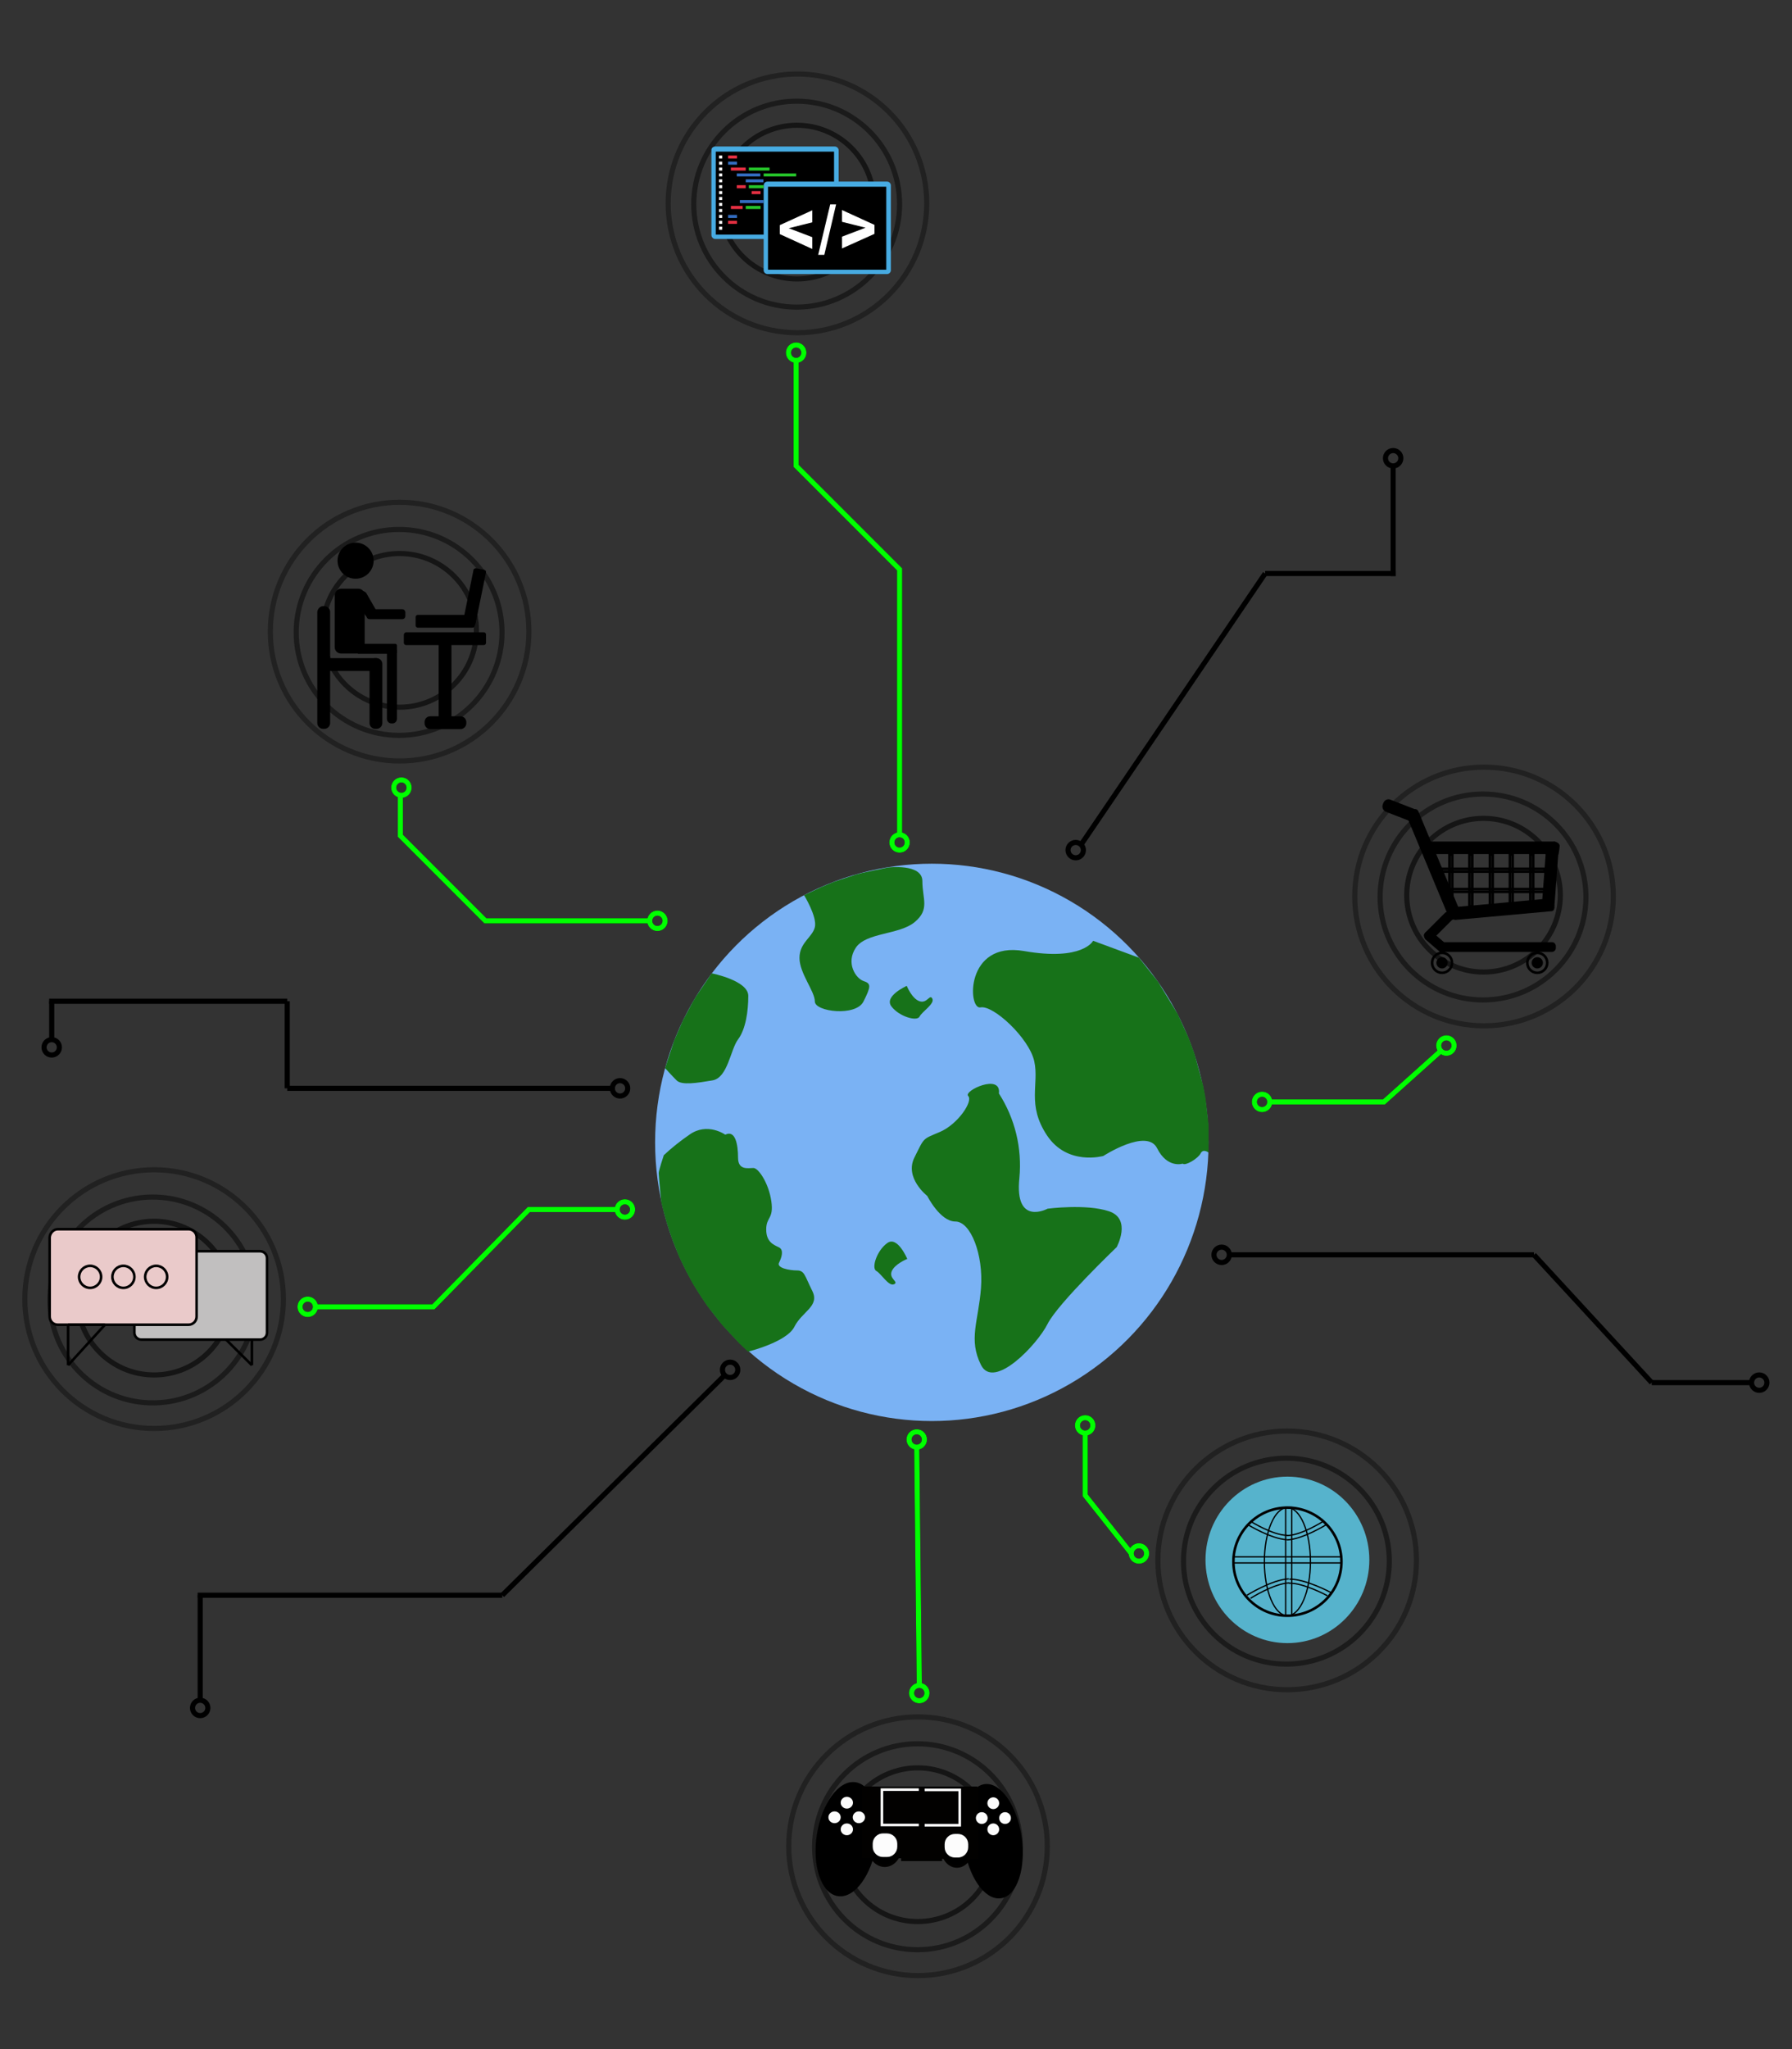 <?xml version="1.0" encoding="utf-8"?>
<!-- Generator: Adobe Illustrator 24.1.0, SVG Export Plug-In . SVG Version: 6.00 Build 0)  -->
<svg version="1.1" id="Layer_1" xmlns="http://www.w3.org/2000/svg" xmlns:xlink="http://www.w3.org/1999/xlink" x="0px" y="0px"
	 viewBox="0 0 700 800" style="enable-background:new 0 0 700 800;" xml:space="preserve">
<rect x="0" y="0" width="700" height="800" fill="#333333" stroke="none"/>
<style type="text/css">
	.st0{fill:#7AB2F4;}
	.st1{fill:none;stroke:#000000;stroke-width:2;stroke-miterlimit:10;}
	.st2{fill:#177219;}
	.st3{fill:none;stroke:#00FF00;stroke-width:2;stroke-miterlimit:10;}
	.st4{opacity:0.36;fill:none;stroke:#000000;stroke-width:2;stroke-miterlimit:10;enable-background:new    ;}
	.st5{opacity:0.47;fill:none;stroke:#000000;stroke-width:2;stroke-miterlimit:10;enable-background:new    ;}
	.st6{opacity:0.59;fill:none;stroke:#000000;stroke-width:2;stroke-miterlimit:10;enable-background:new    ;}
	.st7{stroke:#000000;stroke-width:0.5;stroke-miterlimit:10;}
	.st8{opacity:0.47;fill:none;stroke:#000000;stroke-width:2;stroke-miterlimit:9.999;enable-background:new    ;}
	.st9{opacity:0.59;fill:none;stroke:#000000;stroke-width:2;stroke-miterlimit:10;enable-background:new    ;}
	.st10{fill:#C1BFBF;stroke:#000000;stroke-miterlimit:10;}
	.st11{fill:none;stroke:#000000;stroke-miterlimit:10;}
	.st12{fill:#EACACA;stroke:#000000;stroke-miterlimit:10;}
	.st13{stroke:#000000;stroke-width:1;stroke-miterlimit:10;}
	.st14{fill:#020100;stroke:#020100;stroke-miterlimit:10;}
	.st15{stroke:#020100;stroke-miterlimit:10;}
	.st16{fill:none;stroke:#FFFFFF;stroke-miterlimit:10;}
	.st17{fill:#FCFCFC;}
	.st18{stroke:#000000;stroke-width:1;stroke-miterlimit:10.001;}
	.st19{fill:#020100;}
	.st20{fill:#56B3CC;}
	.st21{fill:none;stroke:#000000;stroke-width:0.5;stroke-miterlimit:10;}
	.st22{fill:#47ABE2;}
	.st23{fill:#FFFFFF;}
	.st24{fill:#E53042;}
	.st25{fill:#326CBF;}
	.st26{fill:#26C42A;}
</style>
<g id="jorden">
	<ellipse class="st0" cx="364" cy="446" rx="108.1" ry="108.8"/>
	<path class="st1" d="M325.8,383.1"/>
	<path class="st2" d="M444.9,373.9l7.4,9.3l7.8,12.8l4.3,9.4l2.2,6l3.4,12.5l0.9,4.7l1.2,10.7V450c0,0-2.1-1.7-3.1,0.3s-6,5-7,4
		c0,0-6,2-10-6s-21,3-21,3s-14,4-22-8s-3-20-5-29s-16-22-21-21s-6-26,17-22s27-4,27-4L444.9,373.9z"/>
	<path class="st2" d="M314.1,349.5l6.8-3.2l4.8-2l8.5-2.8l2.6-0.7l10-2.1c0,0,13.5-1.7,13.5,5.3s3,11-3,16s-19,4-23,10s0,12,3,13
		s3,2,0,8s-19,4-19,0s-6-11-6-17s5-8,6-12S314.1,349.5,314.1,349.5z"/>
	<path class="st2" d="M354.2,384.9c0,0-9,4-6,8s10,6,11,4s6-5,5-7s-2,2-5,1S354.2,384.9,354.2,384.9z"/>
	<path class="st2" d="M263.4,406.1l3.4-7.8l3.8-7.1l1.3-2.2l6.1-9c0,0,14.3,2.8,14.3,8.8s-1,13-4,17s-4,15-10,16s-12,2-14,0
		s-4.5-4.8-4.5-4.8L263.4,406.1z"/>
	<path class="st2" d="M362.2,466.9c0,0-9-7-5-15s3-7,10-10s13-12,11-14s13-9,12-1c6.3,9.8,9.1,21.4,8,33c-2,19,11,12,11,12
		s15-2,24,1s3,14,3,14s-23,22-27,30c-4,8-21,26-26,16c-5-10-1-17,0-30c1-13-4-26-10-26S362.2,466.9,362.2,466.9z"/>
	<path class="st2" d="M259,472.2l1.4,5.1l2,6.1l2.8,7.1l2.9,6l2.6,4.8l2.5,4l3,4.5l5.9,7.5l6.7,7.2l3.4,3.2c0,0,15.1-3.7,18.1-9.7
		s10-8,7-14s-3-8-6-8s-8-1-7-3s2-5,0-6s-5-2-5-7s3-4,2-11s-5-13-7-13s-6,1-6-4s-1-11-5-9c0,0-7-5-14,0c-3.5,2.4-6.9,5.1-10,8
		c0,0-2,6-2,7s1,11.3,1,11.3L259,472.2z"/>
	<path class="st2" d="M354.4,491.5c0,0-3.8-9.1-7.8-6.2c-4.1,2.9-6.3,9.8-4.3,10.9s4.8,6.1,6.9,5.2s-2-2.1-0.9-5
		S354.4,491.5,354.4,491.5z"/>
</g>
<g id="arbejde">
	<g id="line_x5F_5">
		<circle class="st1" cx="256.8" cy="359.5" r="3"/>
		<circle class="st1" cx="156.8" cy="307.5" r="3"/>
		<polyline class="st1" points="253.8,359.5 189.6,359.5 156.4,326.3 156.4,310.5 		"/>
	</g>
	<g id="line_x5F_5_x5F_anim">
		<circle id="circle_x5F_5_x5F_start" class="st3" cx="256.8" cy="359.5" r="3"/>
		<circle id="circle_x5F_5_x5F_end" class="st3" cx="156.8" cy="307.5" r="3"/>
		<polyline id="path_x5F_5" class="st3" points="253.8,359.5 189.6,359.5 156.4,326.3 156.4,310.5 		"/>
	</g>
	<g id="symbol_x5F_5">
		<circle class="st4" cx="156.1" cy="246.6" r="50.5"/>
		<circle class="st5" cx="155.9" cy="246.9" r="40.2"/>
		<circle class="st6" cx="156.1" cy="246.1" r="30"/>
		<path class="st7" d="M168.1,279.9h11.8c1.1,0,2,0.9,2,2v0.5c0,1.1-0.9,2-2,2h-11.8c-1.1,0-2-0.9-2-2v-0.5
			C166.1,280.8,166.9,279.9,168.1,279.9z"/>
		<rect x="171.6" y="251.6" class="st7" width="4.5" height="28.2"/>
		<path class="st7" d="M158.6,247.1H189c0.3,0,0.6,0.3,0.6,0.6v3.3c0,0.3-0.3,0.6-0.6,0.6h-30.4c-0.3,0-0.6-0.3-0.6-0.6v-3.3
			C158.1,247.4,158.4,247.1,158.6,247.1z"/>
		<path class="st7" d="M185.9,222.1l3.2,0.6c0.3,0.1,0.6,0.4,0.5,0.7l-4.1,20.1c-0.1,0.3-0.4,0.6-0.7,0.5l-3.2-0.6
			c-0.3-0.1-0.6-0.4-0.5-0.7l4.1-20.1C185.1,222.4,185.6,222.1,185.9,222.1z"/>
		<path class="st7" d="M185.2,240.9v3.3c0,0.3-0.3,0.6-0.6,0.6h-21.4c-0.3,0-0.6-0.3-0.6-0.6v-3.3c0-0.3,0.3-0.6,0.6-0.6h21.4
			C184.9,240.4,185.2,240.6,185.2,240.9z"/>
		<circle class="st7" cx="138.9" cy="218.9" r="6.8"/>
		<path class="st7" d="M133.2,230.1h6.8c1.2,0,2.2,1,2.2,2.2v20.4c0,1.2-1,2.2-2.2,2.2h-6.8c-1.2,0-2.2-1-2.2-2.2v-20.4
			C131.1,231.1,132.1,230.1,133.2,230.1z"/>
		<rect x="140.1" y="251.6" class="st7" width="11.3" height="3.4"/>
		<path class="st7" d="M151.8,251.6h2.6c0.2,0,0.4,0.2,0.4,0.4v2.6c0,0.2-0.2,0.4-0.4,0.4h-2.6c-0.2,0-0.4-0.2-0.4-0.4V252
			C151.4,251.8,151.6,251.6,151.8,251.6z"/>
		<path class="st7" d="M152.9,252.8h0.4c0.8,0,1.5,0.7,1.5,1.5v26.4c0,0.8-0.7,1.5-1.5,1.5h-0.4c-0.8,0-1.5-0.7-1.5-1.5v-26.4
			C151.4,253.4,152.1,252.8,152.9,252.8z"/>
		<path class="st7" d="M140.1,231.4l0.4-0.2c0.9-0.5,2-0.2,2.5,0.7l3.5,6.1c0.5,0.9,0.2,2-0.7,2.5l-0.4,0.2c-0.9,0.5-2,0.2-2.5-0.7
			l-3.5-6.1C138.9,232.9,139.1,231.9,140.1,231.4z"/>
		<path class="st7" d="M144.4,238.1h12.7c0.6,0,1,0.4,1,1v1.4c0,0.6-0.4,1-1,1h-12.7c-0.6,0-1-0.4-1-1v-1.4
			C143.4,238.6,143.9,238.1,144.4,238.1z"/>
		<path class="st7" d="M126.2,236.9h0.5c1.1,0,2,0.9,2,2v43.4c0,1.1-0.9,2-2,2h-0.5c-1.1,0-2-0.9-2-2V239
			C124.2,237.9,125.2,236.9,126.2,236.9z"/>
		<path class="st7" d="M146.6,257.2h0.5c1.1,0,2,0.9,2,2v23.1c0,1.1-0.9,2-2,2h-0.5c-1.1,0-2-0.9-2-2v-23.1
			C144.6,258.1,145.4,257.2,146.6,257.2z"/>
		<rect x="128.8" y="257.2" class="st7" width="18.1" height="4.5"/>
	</g>
</g>
<g id="kommunikation">
	<g id="line_x5F_4">
		<circle class="st1" cx="244.1" cy="472.2" r="3"/>
		<circle class="st1" cx="120.2" cy="510.2" r="3"/>
		<polyline class="st1" points="241.1,472.2 206.6,472.2 169.3,510.2 123.2,510.2 		"/>
	</g>
	<g id="line_x5F_4_x5F_anim">
		<circle id="circle_x5F_4_x5F_start" class="st3" cx="244.1" cy="472.2" r="3"/>
		<circle id="circle_x5F_4_x5F_end" class="st3" cx="120.2" cy="510.2" r="3"/>
		<polyline id="path_x5F_4" class="st3" points="241.1,472.2 206.6,472.2 169.3,510.2 123.2,510.2 		"/>
	</g>
	<g id="symbol_x5F_4">
		<circle class="st4" cx="60.2" cy="507.2" r="50.5"/>
		
			<ellipse transform="matrix(3.327949e-02 -0.999 0.999 3.327949e-02 -449.3 550.576)" class="st8" cx="60" cy="507.5" rx="40.2" ry="40.2"/>
		<ellipse class="st9" cx="60.2" cy="506.8" rx="30" ry="30"/>
		<path class="st10" d="M55.2,488.5h46.4c1.5,0,2.7,1.2,2.7,2.7v29.1c0,1.5-1.2,2.7-2.7,2.7H55.2c-1.5,0-2.7-1.2-2.7-2.7v-29.1
			C52.5,489.8,53.7,488.5,55.2,488.5z"/>
		<line class="st11" x1="88.3" y1="523" x2="98.4" y2="533"/>
		<line class="st11" x1="98.4" y1="523" x2="98.4" y2="533"/>
		<path class="st12" d="M22.6,479.9h51c1.8,0,3.2,1.4,3.2,3.2V514c0,1.8-1.4,3.2-3.2,3.2h-51c-1.8,0-3.2-1.4-3.2-3.2v-30.9
			C19.5,481.4,20.9,479.9,22.6,479.9z"/>
		<circle class="st11" cx="35.2" cy="498.5" r="4.3"/>
		<circle class="st11" cx="48.2" cy="498.5" r="4.3"/>
		<circle class="st11" cx="61" cy="498.5" r="4.3"/>
		<line class="st11" x1="26.6" y1="533" x2="26.6" y2="517.2"/>
		<line class="st11" x1="41" y1="517.2" x2="26.6" y2="533"/>
		<line class="st11" x1="26.6" y1="517.2" x2="41" y2="517.2"/>
	</g>
</g>
<g id="esport">
	<g id="line_x5F_3">
		<line class="st1" x1="358.1" y1="565" x2="359.1" y2="658"/>
		<circle class="st1" cx="358.1" cy="562" r="3"/>
		<circle class="st1" cx="359.1" cy="661" r="3"/>
	</g>
	<g id="line_x5F_3_x5F_anim">
		<line id="path_x5F_3" class="st3" x1="358.1" y1="565" x2="359.1" y2="658"/>
		<circle id="circle_x5F_3_x5F_start" class="st3" cx="358.1" cy="562" r="3"/>
		<circle id="circle_x5F_3_x5F_end" class="st3" cx="359.1" cy="661" r="3"/>
	</g>
	<g id="symbol_x5F_3">
		<circle class="st4" cx="358.6" cy="720.8" r="50.5"/>
		<circle class="st5" cx="358.4" cy="721" r="40.2"/>
		<circle class="st6" cx="358.5" cy="720.2" r="30"/>
		
			<ellipse transform="matrix(0.154 -0.988 0.988 0.154 -429.671 934.29)" class="st13" cx="330.8" cy="718.1" rx="22" ry="11.3"/>
		<rect x="337.2" y="698" class="st14" width="44" height="27"/>
		<ellipse class="st15" cx="345.6" cy="721.5" rx="6" ry="6.9"/>
		<rect x="344.5" y="698.7" class="st16" width="15.6" height="13.8"/>
		<path class="st17" d="M344.9,715.8h1.6c2.2,0,4,1.8,4,4v1.2c0,2.2-1.8,4-4,4h-1.6c-2.2,0-4-1.8-4-4v-1.2
			C340.9,717.7,342.6,715.8,344.9,715.8z"/>
		<ellipse class="st17" cx="330.8" cy="703.8" rx="2.4" ry="2.3"/>
		<ellipse class="st17" cx="326" cy="709.5" rx="2.4" ry="2.3"/>
		<ellipse class="st17" cx="330.8" cy="714.2" rx="2.4" ry="2.3"/>
		<ellipse class="st17" cx="335.5" cy="709.5" rx="2.4" ry="2.3"/>
		
			<ellipse transform="matrix(0.99 -0.143 0.143 0.99 -99.067 63.106)" class="st18" cx="388" cy="718.4" rx="10.9" ry="22"/>
		<rect x="360.5" y="698.2" class="st14" width="21.2" height="27"/>
		<ellipse class="st15" cx="373.8" cy="721.8" rx="5.7" ry="6.9"/>
		<rect x="360" y="698.8" class="st16" width="14.9" height="13.8"/>
		<path class="st17" d="M374.2,725.2H373c-2.2,0-4-1.8-4-4V720c0-2.2,1.8-4,4-4h1.2c2.2,0,4,1.8,4,4v1.2
			C378.2,723.3,376.5,725.2,374.2,725.2z"/>
		<circle class="st17" cx="388" cy="704" r="2.3"/>
		<circle class="st17" cx="392.6" cy="709.8" r="2.3"/>
		<circle class="st17" cx="388" cy="714.2" r="2.3"/>
		<circle class="st17" cx="383.5" cy="709.8" r="2.3"/>
		<rect x="352" y="723.2" class="st19" width="16" height="3.4"/>
		<rect x="358.9" y="698" class="st19" width="2.3" height="16"/>
	</g>
</g>
<g id="internet">
	<g id="line_x5F_2">
		<circle class="st1" cx="423.9" cy="556.5" r="3"/>
		<circle class="st1" cx="444.9" cy="606.5" r="3"/>
		<polyline class="st1" points="423.9,559.5 423.9,583.8 441.9,606.5 		"/>
	</g>
	<g id="line_x5F_2_x5F_anim">
		<circle id="circle_x5F_2_x5F_start" class="st3" cx="423.9" cy="556.5" r="3"/>
		<circle id="circle_x5F_2_x5F_end" class="st3" cx="444.9" cy="606.5" r="3"/>
		<polyline id="path_x5F_2" class="st3" points="423.9,559.5 423.9,583.8 441.9,606.5 		"/>
	</g>
	<g id="symbol_x5F_2">
		<circle class="st4" cx="502.8" cy="609.2" r="50.5"/>
		<circle class="st5" cx="502.5" cy="609.5" r="40.2"/>
		<ellipse transform="matrix(0.973 -0.23 0.23 0.973 -126.416 131.78)" class="st9" cx="502.7" cy="608.7" rx="30" ry="30"/>
		<ellipse class="st20" cx="502.9" cy="609" rx="32" ry="32.5"/>
		<circle class="st11" cx="502.9" cy="609.7" r="21.1"/>
		<rect x="481.8" y="607.8" class="st21" width="42.2" height="2.4"/>
		<rect x="502.2" y="588.5" class="st21" width="2.4" height="42.2"/>
		<path class="st21" d="M488.6,594c0,0,8.6,5.4,14.2,5.4"/>
		<path class="st21" d="M487.5,595.3c0,0,9.2,5.6,15.2,5.8"/>
		<path class="st21" d="M516.8,594c0,0-8.6,5.5-14.2,5.5"/>
		<path class="st21" d="M518,595.3c0,0-9.2,5.7-15.3,5.9"/>
		<ellipse class="st21" cx="502.9" cy="609.7" rx="9" ry="21.1"/>
		<path class="st21" d="M518.5,623c0,0-9.3-5.1-15.1-4.9"/>
		<path class="st21" d="M519.8,621.7c0,0-9.9-5.3-16.2-5.2"/>
		<path class="st21" d="M488.5,624c0,0,9.1-5.8,15.1-6"/>
		<path class="st21" d="M487.1,622.8c0,0,9.8-6.1,16.3-6.4"/>
	</g>
</g>
<g id="ehandel">
	<g id="line_x5F_1">
		<circle class="st1" cx="493" cy="430.2" r="3"/>
		<circle class="st1" cx="565" cy="408.2" r="3"/>
		<polyline class="st1" points="496,430.2 540.6,430.2 562.8,410.3 		"/>
	</g>
	<g id="line_x5F_1_x5F_anim">
		<circle id="circle_x5F_1_x5F_start" class="st3" cx="493" cy="430.2" r="3"/>
		<circle id="circle_x5F_1_x5F_end" class="st3" cx="565" cy="408.2" r="3"/>
		<polyline id="path_x5F_1" class="st3" points="496,430.2 540.6,430.2 562.8,410.3 		"/>
	</g>
	<g id="symbol_x5F_1">
		<circle class="st4" cx="579.7" cy="350" r="50.5"/>
		<circle class="st5" cx="579.3" cy="350.2" r="40.2"/>
		<circle class="st6" cx="579.5" cy="349.5" r="30"/>
		<path class="st7" d="M605.3,330.2l2.3,0.2c0.6,0,1,0.5,1,1.1l-1.7,22.7c0,0.6-0.5,1-1.1,1l-2.3-0.2c-0.6,0-1-0.5-1-1.1l1.7-22.7
			C604.3,330.6,604.8,330.2,605.3,330.2z"/>
		<path class="st7" d="M568.2,354.4l37.5-3.4c0.5,0,1,0.3,1,0.9l0.2,2.6c0,0.5-0.3,1-0.9,1l-37.5,3.4c-0.5,0-1-0.3-1-0.9l-0.2-2.6
			C567.2,354.9,567.7,354.5,568.2,354.4z"/>
		<path class="st7" d="M559.2,328.8H607c0.5,0,0.9,0.4,0.9,0.9v2.6c0,0.5-0.4,0.9-0.9,0.9h-47.7c-0.5,0-0.9-0.4-0.9-0.9v-2.5
			C558.2,329.1,558.7,328.8,559.2,328.8z"/>
		<path class="st7" d="M607.2,328.8c0,0,1.8,0.3,1.8,1.5c-0.1,1-0.2,2-0.4,3l-3.7-3L607.2,328.8z"/>
		<path class="st7" d="M553.8,316.8l16.6,39.8c0.2,0.5,0,1-0.5,1.2l-2.4,1c-0.5,0.2-1,0-1.2-0.5l-16.6-39.8c-0.2-0.5,0-1,0.5-1.2
			l2.4-1C553,316,553.5,316.2,553.8,316.8z"/>
		<path class="st7" d="M543.2,312.5l9.5,3.7c1,0.4,1.5,1.5,1.1,2.6l-0.2,0.5c-0.4,1-1.5,1.5-2.6,1.1l-9.5-3.7
			c-1-0.4-1.5-1.5-1.1-2.6l0.2-0.5C541,312.5,542.2,312,543.2,312.5z"/>
		<path class="st7" d="M566,356.6l1,1c0.4,0.4,0.4,1,0,1.4l-7.8,7.8c-0.4,0.4-1,0.4-1.4,0l-1-1c-0.4-0.4-0.4-1,0-1.4l7.8-7.8
			C565,356.2,565.7,356.2,566,356.6z"/>
		<path class="st7" d="M607.5,369.4v0.7c0,0.7-0.6,1.3-1.3,1.3h-42c-0.7,0-1.3-0.6-1.3-1.3v-0.7c0-0.7,0.6-1.3,1.3-1.3h42
			C606.8,368,607.5,368.6,607.5,369.4z"/>
		<path class="st7" d="M556.8,364.5l0.3-0.3c0.5-0.6,1.5-0.7,2.1-0.2l5.6,4.8c0.6,0.5,0.7,1.5,0.2,2.1l-0.3,0.3
			c-0.5,0.6-1.5,0.7-2.1,0.2l-5.6-4.8C556.5,366,556.3,365,556.8,364.5z"/>
		<circle class="st11" cx="563.3" cy="375.9" r="3.9"/>
		<circle cx="563.3" cy="375.9" r="2.2"/>
		<circle class="st11" cx="600.5" cy="375.9" r="3.9"/>
		<circle cx="600.5" cy="375.9" r="2.2"/>
		<rect x="574" y="333.6" class="st11" width="1.1" height="20.3"/>
		<rect x="582" y="333.6" class="st11" width="1.1" height="20.3"/>
		<rect x="589.8" y="333.6" class="st11" width="1.1" height="20.3"/>
		<rect x="597.8" y="333.6" class="st11" width="1.1" height="20.3"/>
		<rect x="566.2" y="333.6" class="st11" width="1.1" height="16.9"/>
		<rect x="562.8" y="339.2" class="st11" width="40.6" height="1.1"/>
		<rect x="565" y="347.1" class="st11" width="38.3" height="1.1"/>
	</g>
</g>
<g id="programmering">
	<g id="symbol_x5F_0">
		<circle class="st4" cx="311.5" cy="79.4" r="50.5"/>
		<circle class="st5" cx="311.2" cy="79.7" r="40.2"/>
		<circle class="st6" cx="311.3" cy="78.9" r="30"/>
		<path class="st22" d="M279.4,57.2h46.7c0.8,0,1.5,0.7,1.5,1.5v33.1c0,0.8-0.7,1.5-1.5,1.5h-46.7c-0.8,0-1.5-0.7-1.5-1.5V58.7
			C277.8,57.9,278.5,57.2,279.4,57.2z"/>
		<rect x="279.6" y="59.2" width="46.2" height="32.4"/>
		<path class="st22" d="M299.8,70.9h46.7c0.8,0,1.5,0.7,1.5,1.5v33.1c0,0.8-0.7,1.5-1.5,1.5h-46.7c-0.8,0-1.5-0.7-1.5-1.5V72.4
			C298.3,71.6,298.9,70.9,299.8,70.9z"/>
		<rect x="300" y="72.9" width="46.2" height="32.4"/>
		<polygon class="st23" points="324.3,79.8 326.6,79.8 322,99.5 319.6,99.5 		"/>
		<polygon class="st23" points="317.3,82.1 317.3,86.8 308.1,89.1 317.3,92.6 317.3,97.2 304.6,91.4 304.6,87.9 		"/>
		<polygon class="st23" points="328.9,82 328.9,86.6 338.1,88.9 328.9,92.4 328.9,97 341.6,91.3 341.6,87.8 		"/>
		<rect x="280.9" y="60.7" class="st23" width="1.2" height="1.2"/>
		<rect x="280.9" y="63.1" class="st23" width="1.2" height="1.2"/>
		<rect x="280.9" y="65.4" class="st23" width="1.2" height="1.2"/>
		<rect x="280.9" y="67.7" class="st23" width="1.2" height="1.2"/>
		<rect x="280.9" y="70" class="st23" width="1.2" height="1.2"/>
		<rect x="280.9" y="72.3" class="st23" width="1.2" height="1.2"/>
		<rect x="280.9" y="74.6" class="st23" width="1.2" height="1.2"/>
		<rect x="280.9" y="76.9" class="st23" width="1.2" height="1.2"/>
		<rect x="280.9" y="79.2" class="st23" width="1.2" height="1.2"/>
		<rect x="280.9" y="81.6" class="st23" width="1.2" height="1.2"/>
		<rect x="280.9" y="83.9" class="st23" width="1.2" height="1.2"/>
		<rect x="280.9" y="86.2" class="st23" width="1.2" height="1.2"/>
		<rect x="280.9" y="88.5" class="st23" width="1.2" height="1.2"/>
		<rect x="284.4" y="60.7" class="st24" width="3.5" height="1.2"/>
		<rect x="284.4" y="63.1" class="st25" width="3.5" height="1.2"/>
		<rect x="284.4" y="86.2" class="st24" width="3.5" height="1.2"/>
		<rect x="291.3" y="70" class="st25" width="6.9" height="1.2"/>
		<rect x="284.4" y="83.9" class="st25" width="3.5" height="1.2"/>
		<rect x="287.8" y="67.7" class="st25" width="9.2" height="1.2"/>
		<rect x="289" y="78.1" class="st25" width="9.2" height="1.2"/>
		<rect x="285.5" y="65.4" class="st24" width="5.8" height="1.2"/>
		<rect x="287.8" y="72.3" class="st24" width="3.5" height="1.2"/>
		<rect x="293.6" y="74.6" class="st24" width="3.5" height="1.2"/>
		<rect x="285.5" y="80.4" class="st24" width="4.6" height="1.2"/>
		<rect x="292.5" y="72.3" class="st26" width="5.8" height="1.2"/>
		<rect x="291.3" y="80.4" class="st26" width="5.8" height="1.2"/>
		<rect x="292.5" y="65.4" class="st26" width="8.1" height="1.2"/>
		<rect x="298.3" y="67.7" class="st26" width="12.7" height="1.2"/>
	</g>
	<g id="line_x5F_0">
		<circle class="st1" cx="311" cy="137.7" r="3"/>
		<circle class="st1" cx="351.4" cy="328.9" r="3"/>
		<polyline class="st1" points="351.4,325.9 351.4,222.3 311,181.9 311,140.7 		"/>
	</g>
	<g id="line_x5F_0_x5F_anim">
		<circle id="circle_x5F_0_x5F_end" class="st3" cx="311" cy="137.7" r="3"/>
		<circle id="circle_x5F_0_x5F_start" class="st3" cx="351.4" cy="328.9" r="3"/>
		<polyline id="path_x5F_0" class="st3" points="351.4,325.9 351.4,222.3 311,181.9 311,140.7 		"/>
	</g>
</g>
<g id="pile">
	<line class="st1" x1="422.2" y1="329.9" x2="494.2" y2="223.9"/>
	<line class="st1" x1="494.2" y1="223.9" x2="545.2" y2="223.9"/>
	<line class="st1" x1="544.2" y1="181.9" x2="544.2" y2="224.9"/>
	<circle class="st1" cx="544.2" cy="178.9" r="3"/>
	<circle class="st1" cx="420.2" cy="331.9" r="3"/>
	<line class="st1" x1="480.2" y1="489.9" x2="599.2" y2="489.9"/>
	<line class="st1" x1="599.2" y1="489.9" x2="645.2" y2="539.8"/>
	<line class="st1" x1="645.2" y1="539.8" x2="684.2" y2="539.8"/>
	<circle class="st1" cx="687.2" cy="539.8" r="3"/>
	<circle class="st1" cx="477.2" cy="489.9" r="3"/>
	<line class="st1" x1="283.2" y1="536.8" x2="196.2" y2="622.8"/>
	<line class="st1" x1="196.2" y1="622.8" x2="77.2" y2="622.8"/>
	<line class="st1" x1="78.2" y1="622.8" x2="78.2" y2="663.8"/>
	<circle class="st1" cx="78.2" cy="666.8" r="3"/>
	<circle class="st1" cx="285.2" cy="534.8" r="3"/>
	<line class="st1" x1="240.2" y1="424.9" x2="112.2" y2="424.9"/>
	<line class="st1" x1="112.2" y1="424.9" x2="112.2" y2="390.9"/>
	<line class="st1" x1="19.2" y1="390.9" x2="112.2" y2="390.9"/>
	<circle class="st1" cx="20.2" cy="408.9" r="3"/>
	<line class="st1" x1="20.2" y1="390.9" x2="20.2" y2="405.9"/>
	<circle class="st1" cx="242.2" cy="424.9" r="3"/>
</g>
</svg>
